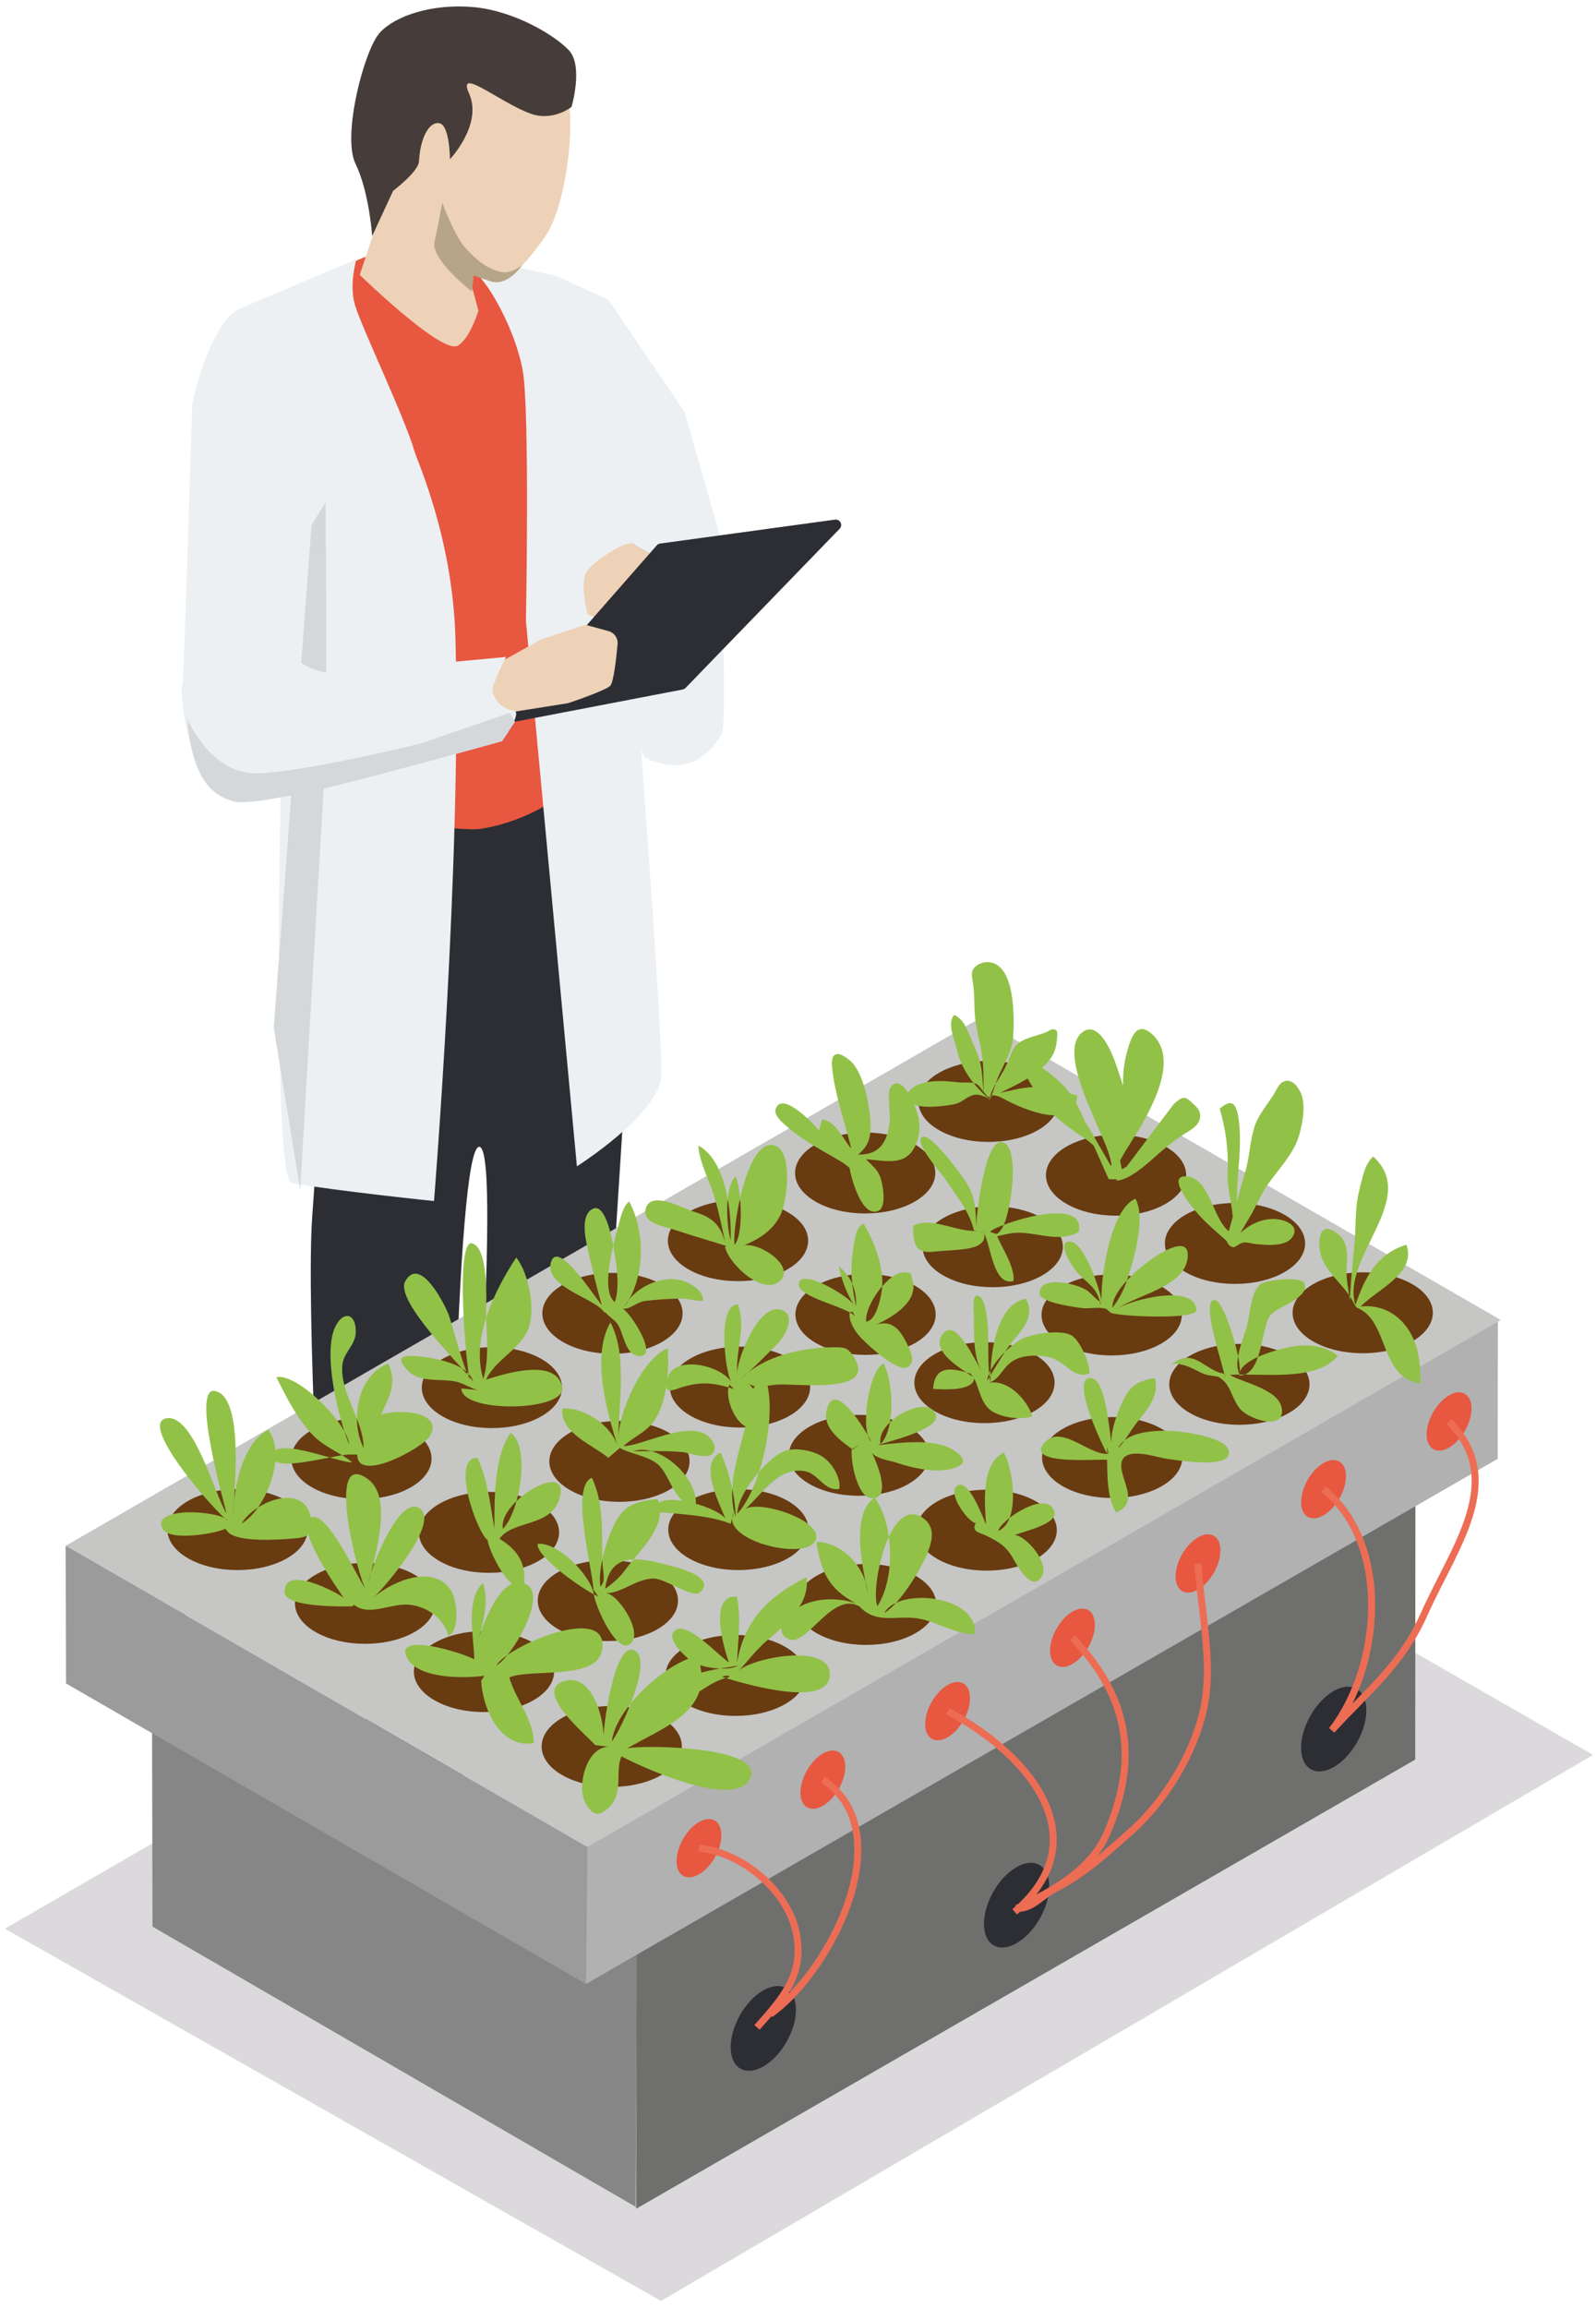 <svg xmlns="http://www.w3.org/2000/svg" width="164" height="237" viewBox="0 0 164 237">
  <g fill="none" fill-rule="evenodd">
    <polygon fill="#DBD9DB" points="163.695 180.214 97.319 142.105 .504 198.061 67.926 236.284" style="mix-blend-mode:multiply"/>
    <g transform="translate(6.504)">
      <path fill="#2C2E33" d="M58.157,80.179 L58.157,104.97 L56.719,127.481 L52.292,164.187 C52.292,164.187 57.81,171.252 58.741,174.699 C59.673,178.145 52.97,178.598 52.97,178.598 C52.97,178.598 43.975,170.63 42.447,169.443 C40.92,168.256 45.287,118.148 42.764,117.771 C40.241,117.394 39.732,169.274 39.732,169.274 C39.732,169.274 42.583,176.954 43.366,179.595 C43.988,181.691 38.97,183.662 36.853,182.454 C35.049,181.425 30.895,177.001 29.793,174.46 C28.318,171.061 28.36,171.817 27.342,170.63 C26.324,169.443 26.663,164.866 26.663,164.866 C26.663,164.866 24.903,133.904 25.588,124.797 C25.931,120.244 26.876,106.299 25.846,97.495 C24.816,88.69 25.846,81.995 25.846,81.995 L47.47,82.155 L55.855,74.907 L58.157,80.179"/>
      <path fill="#E85740" d="M28.53,27.594 C28.53,27.594 30.578,26.248 33.69,25.601 C36.803,24.953 43.466,27.198 43.466,27.198 L47.666,31.239 L53.006,78.815 L53.16,80.179 C53.16,80.179 48.854,84.238 42.806,85.127 C41.092,85.379 33.51,84.246 33.51,84.246 L28.53,27.594"/>
      <path fill="#ECF0F3" d="M30.126,26.618 C30.126,26.618 19.388,31.16 18.103,31.712 C15.404,32.873 13.382,40.264 13.26,41.608 C13.19,42.387 12.786,57.91 12.298,69.672 C11.945,78.189 22.529,71.633 22.529,71.633 C22.529,71.633 21.241,121.094 23.47,121.489 C28.063,122.303 38.094,123.338 38.094,123.338 C38.094,123.338 40.923,88.422 40.297,65.571 C40.015,55.255 36.388,47.391 36.081,46.321 C35.093,42.88 30.563,33.419 29.956,31.28 C29.349,29.142 30.126,26.618 30.126,26.618"/>
      <polyline fill="#D4D8DB" points="21.624 105.541 25.512 53.894 26.953 51.585 27.027 64.982 27.027 76.234 24.347 122.191 21.624 105.541"/>
      <path fill="#ECF0F3" d="M56.93,44.336 C56.93,44.336 61.769,106.596 61.451,110.541 C61.134,114.485 52.776,119.774 52.776,119.774 L47.539,63.763 C47.539,63.763 47.957,41.888 47.188,37.924 C46.418,33.958 44.186,30.192 43.289,29.059 C41.731,27.092 41.76,26.378 41.76,26.378 L50.665,28.325 L56.015,30.786 L63.833,42.288 L56.93,44.336"/>
      <path fill="#EED2B7" d="M51.463,6.756 C51.463,6.756 51.031,7.104 51.822,9.947 C52.614,12.789 51.676,21.275 49.474,24.345 C47.272,27.417 44.916,30.659 41.515,26.863 C41.232,26.548 41.775,28.608 41.775,28.608 L42.658,31.912 C42.658,31.912 41.769,34.828 40.524,35.506 C38.868,36.408 30.466,28.229 30.466,28.229 L35.343,13.439 L39.562,5.497 L51.463,6.756"/>
      <path fill="#463C39" d="M32.523,3.356 C34.126,1.602 37.923,0.368 42.074,0.722 C46.226,1.074 50.449,3.559 51.957,5.17 C53.464,6.782 52.223,10.979 52.223,10.979 C52.223,10.979 50.314,12.523 47.98,11.658 C44.743,10.457 40.417,6.758 41.694,9.599 C43.126,12.787 39.732,16.348 39.732,16.348 C39.732,16.348 39.714,12.897 38.669,12.661 C37.626,12.425 36.678,14.111 36.546,16.582 C36.491,17.632 33.887,19.602 33.887,19.602 L31.739,24.244 C31.739,24.244 31.438,19.705 30.028,16.823 C28.618,13.94 30.92,5.11 32.523,3.356"/>
      <path fill="#B7A587" d="M38.94,20.811 C38.94,20.811 40.186,24.196 41.292,25.423 C42.398,26.65 43.497,27.579 44.948,27.921 C46.018,28.173 47.185,27.209 47.185,27.209 C47.185,27.209 45.663,29.475 43.915,28.888 L42.167,28.302 L41.991,29.943 C41.991,29.943 37.743,26.674 38.145,24.847 C38.547,23.02 38.94,20.811 38.94,20.811"/>
      <path fill="#ECF0F3" d="M63.833,42.288 L67.453,54.946 C67.453,54.946 68.274,74.195 67.68,75.291 C64.738,80.716 59.759,77.778 59.759,77.778 L57.497,73.483 L54.102,51.104 L55.686,40.027 L63.833,42.288"/>
      <path fill="#EED2B7" d="M53.875,63.084 C53.875,63.084 52.97,59.694 53.875,58.563 C54.781,57.433 57.949,55.398 58.628,55.851 C59.307,56.302 61.796,57.659 61.796,57.659 L55.46,63.763 L53.875,63.084"/>
      <path fill="#2C2E33" d="M45.893,73.201 L60.982,56.005 C61.069,55.905 61.189,55.84 61.32,55.82 L79.291,53.362 C79.807,53.286 80.137,53.894 79.792,54.283 L63.958,70.628 C63.877,70.72 63.767,70.783 63.646,70.806 L46.418,74.116 C45.896,74.216 45.543,73.6 45.893,73.201"/>
      <path fill="#EED2B7" d="M44.484,68.227 L49.067,65.684 L53.649,64.158 L56.031,64.812 C56.622,64.975 57.013,65.535 56.957,66.144 C56.825,67.596 56.552,70.075 56.195,70.431 C55.686,70.94 51.867,72.212 51.867,72.212 L46.521,73.059 L44.23,75.263 L42.787,72.974 C42.787,72.974 44.145,68.905 44.484,68.227"/>
      <path fill="#ECF0F3" d="M12.146,70.424 C12.146,70.424 12.067,79.417 17.328,82.299 C19.272,83.364 45.078,76.111 45.078,76.111 C45.078,76.111 47.286,73.094 46.266,72.974 C44.824,72.805 43.862,71.305 44.145,70.516 C44.649,69.108 45.323,67.764 45.503,67.464 C45.503,67.464 31.925,68.736 27.851,69.075 C23.778,69.414 19.704,63.311 19.704,63.311 L12.146,70.424"/>
      <path fill="#D4D8DB" d="M12.746,73.822 C12.746,73.822 15.122,79.587 20.044,79.417 C24.966,79.247 36.677,76.365 36.677,76.365 L45.893,73.201 L46.418,74.116 L45.078,76.111 C45.078,76.111 27.851,80.943 23.778,81.621 C19.704,82.299 17.328,83.147 15.122,80.943 C12.915,78.739 12.746,73.822 12.746,73.822"/>
      <polyline fill="#6F6F6E" points="138.92 180.696 58.865 226.823 58.885 197.072 138.941 150.946 138.92 180.696"/>
      <polyline fill="#868686" points="9.103 168.965 58.954 197.812 58.806 226.616 9.165 197.847 9.103 168.965"/>
      <polyline fill="#B1B1B1" points="147.392 149.81 53.714 203.736 53.734 189.612 147.412 135.686 147.392 149.81"/>
      <polyline fill="#868C96" points="93.973 118.959 .296 172.885 .316 158.761 93.994 104.835 93.973 118.959"/>
      <polyline fill="#C6C6C5" points="53.862 189.674 147.709 135.55 94.082 104.622 .234 158.746 53.862 189.674"/>
      <path fill="#8CBF52"/>
      <path fill="#683B11" d="M89.979,116.052 C87.167,114.431 87.163,111.802 89.971,110.178 C92.782,108.552 97.345,108.547 100.162,110.168 C102.981,111.79 102.983,114.424 100.167,116.049 C97.353,117.673 92.792,117.673 89.979,116.052"/>
      <path fill="#92C148" d="M95.234,112.942 C93.487,111.445 92.267,109.822 91.763,107.568 C91.533,106.539 90.8,105.16 91.541,104.215 C92.134,104.515 92.549,105.012 92.81,105.61 C93.213,106.537 93.657,107.509 94.013,108.454 C94.449,109.614 94.45,110.98 94.558,112.212 C94.557,110.844 94.592,109.482 94.369,108.126 C94.136,106.71 93.703,105.361 93.647,103.915 C93.609,102.928 93.612,101.944 93.478,100.962 C93.409,100.45 93.231,99.942 93.522,99.499 C93.837,99.019 94.551,98.76 95.086,98.801 C97.844,99.01 97.734,104.6 97.607,106.47 C97.501,108.016 96.709,109.113 96.113,110.48 C95.763,111.285 95.594,112.182 95.161,112.947 C95.329,111.778 96.283,110.654 96.805,109.598 C97.121,108.96 97.336,108.158 97.734,107.566 C98.385,106.599 99.941,106.434 100.956,106.015 C101.136,105.941 101.485,105.695 101.676,105.696 C102.269,105.699 102.138,106.164 102.104,106.731 C102.04,107.789 101.696,108.517 100.971,109.277 C99.639,110.672 97.944,111.385 96.252,112.238 C97.954,111.85 99.622,111.375 101.341,111.805 C102.292,112.043 103.248,112.24 104.195,112.499 C103.958,116.191 98.633,113.93 96.755,112.905 C96.202,112.604 95.511,112.231 94.973,112.734 C94.287,112.467 93.846,112.239 93.146,112.589 C92.358,112.982 92.192,113.318 91.239,113.458 C89.824,113.668 87.762,113.924 86.507,113.021 C86.924,110.633 90.334,110.956 92.037,111.152 C92.647,111.221 93.639,110.994 94.103,111.529"/>
      <path fill="#683B11" d="M103.085,123.625 C100.273,122.004 100.269,119.375 103.078,117.751 C105.888,116.125 110.451,116.121 113.269,117.742 C116.088,119.364 116.09,121.998 113.274,123.622 C110.46,125.246 105.898,125.247 103.085,123.625"/>
      <path fill="#92C148" d="M116.076,113.323 C115.268,112.543 115.077,112.534 114.115,113.366 L109.256,119.809 L108.779,120.078 C108.711,119.741 108.648,119.443 108.591,119.182 C109.308,117.809 110.247,116.556 111.001,115.175 C112.227,112.934 114.478,108.499 111.853,106.177 C110.215,104.728 109.652,106.735 109.273,108.147 C108.971,109.27 108.885,110.341 108.893,111.489 C108.727,110.931 108.526,110.379 108.343,109.805 C107.99,108.695 106.597,104.765 104.819,105.927 C102.503,107.441 105.186,112.989 105.806,114.568 C106.415,116.121 107.429,117.903 107.709,119.585 L107.648,119.738 L105.045,115.217 L105.176,115.637 C105.16,115.601 105.14,115.564 105.125,115.529 C104.483,113.957 103.84,112.517 102.597,111.297 C102.257,110.964 99.361,108.324 98.729,109.138 C98.267,109.732 99.702,111.747 99.876,112.037 C101.22,114.27 102.678,115.397 104.768,116.771 C105.195,117.051 105.565,117.345 105.895,117.663 L107.422,121.095 L108.27,121.102 L108.284,121.097 L108.185,121.228 C109.363,121.298 111.314,119.583 112.102,118.869 C112.988,118.065 113.854,117.352 114.846,116.669 C115.566,116.173 116.847,115.665 116.827,114.562 C116.816,113.98 116.462,113.696 116.076,113.323"/>
      <path fill="#683B11" d="M115.305 130.633C112.494 129.012 112.49 126.383 115.298 124.758 118.108 123.133 122.671 123.128 125.489 124.749 128.308 126.372 128.31 129.005 125.494 130.63 122.68 132.253 118.118 132.254 115.305 130.633M128.431 137.753C125.619 136.133 125.615 133.504 128.423 131.879 131.233 130.253 135.797 130.249 138.614 131.87 141.434 133.492 141.435 136.126 138.619 137.751 135.805 139.374 131.244 139.375 128.431 137.753M77.306 123.399C74.494 121.778 74.49 119.149 77.298 117.524 80.109 115.899 84.672 115.894 87.489 117.516 90.309 119.138 90.311 121.771 87.494 123.396 84.68 125.019 80.119 125.02 77.306 123.399M90.412 130.972C87.6 129.352 87.597 126.722 90.405 125.097 93.215 123.472 97.778 123.467 100.596 125.089 103.415 126.711 103.417 129.344 100.601 130.969 97.787 132.592 93.226 132.593 90.412 130.972M102.633 137.98C99.821 136.359 99.817 133.73 102.625 132.105 105.435 130.479 109.999 130.475 112.816 132.096 115.636 133.718 115.637 136.352 112.821 137.976 110.007 139.6 105.446 139.601 102.633 137.98M115.758 145.101C112.946 143.48 112.942 140.85 115.75 139.226 118.561 137.6 123.124 137.595 125.942 139.217 128.761 140.839 128.763 143.472 125.947 145.097 123.133 146.721 118.571 146.721 115.758 145.101M64.237 130.35C61.425 128.729 61.421 126.1 64.229 124.476 67.04 122.85 71.603 122.845 74.421 124.467 77.24 126.089 77.242 128.722 74.426 130.347 71.611 131.971 67.05 131.971 64.237 130.35M77.344 137.923C74.532 136.303 74.528 133.673 77.336 132.049 80.146 130.423 84.71 130.418 87.527 132.04 90.347 133.662 90.348 136.295 87.532 137.92 84.718 139.544 80.157 139.544 77.344 137.923M89.564 144.931C86.752 143.31 86.748 140.681 89.556 139.056 92.366 137.43 96.93 137.426 99.747 139.047 102.567 140.669 102.568 143.303 99.752 144.928 96.938 146.551 92.377 146.552 89.564 144.931M102.689 152.617C99.877 150.996 99.874 148.367 102.682 146.742 105.492 145.117 110.055 145.112 112.873 146.734 115.692 148.355 115.694 150.989 112.878 152.614 110.063 154.237 105.502 154.238 102.689 152.617M51.338 137.81C48.526 136.189 48.522 133.56 51.33 131.935 54.141 130.31 58.704 130.305 61.522 131.927 64.341 133.549 64.343 136.182 61.526 137.807 58.712 139.43 54.151 139.431 51.338 137.81M64.444 145.383C61.632 143.762 61.629 141.133 64.437 139.508 67.247 137.883 71.811 137.878 74.628 139.5 77.447 141.122 77.449 143.755 74.633 145.38 71.819 147.003 67.258 147.004 64.444 145.383M76.665 152.391C73.853 150.77 73.849 148.141 76.657 146.517 79.467 144.89 84.031 144.886 86.848 146.507 89.668 148.129 89.669 150.762 86.853 152.387 84.039 154.011 79.478 154.012 76.665 152.391M89.79 160.076C86.978 158.456 86.974 155.826 89.782 154.202 92.593 152.577 97.156 152.572 99.974 154.193 102.793 155.815 102.795 158.449 99.979 160.074 97.165 161.697 92.603 161.698 89.79 160.076M38.948 145.439C36.136 143.818 36.132 141.189 38.94 139.565 41.751 137.939 46.314 137.934 49.132 139.556 51.951 141.178 51.953 143.811 49.137 145.436 46.322 147.06 41.761 147.06 38.948 145.439M52.055 153.012C49.243 151.392 49.239 148.763 52.047 147.138 54.857 145.512 59.421 145.507 62.238 147.129 65.058 148.751 65.059 151.384 62.243 153.009 59.429 154.633 54.868 154.633 52.055 153.012M64.275 160.02C61.463 158.399 61.459 155.77 64.267 154.146 67.077 152.52 71.641 152.515 74.458 154.136 77.278 155.759 77.279 158.392 74.463 160.017 71.649 161.64 67.088 161.641 64.275 160.02M77.4 167.706C74.588 166.085 74.585 163.456 77.392 161.831 80.203 160.206 84.766 160.201 87.584 161.822 90.403 163.444 90.405 166.078 87.589 167.703 84.775 169.327 80.213 169.327 77.4 167.706M25.54 152.729C22.728 151.108 22.724 148.479 25.532 146.855 28.343 145.229 32.906 145.225 35.724 146.846 38.542 148.468 38.544 151.102 35.728 152.726 32.914 154.35 28.353 154.351 25.54 152.729M38.646 160.302C35.834 158.682 35.831 156.053 38.639 154.428 41.449 152.802 46.012 152.798 48.83 154.419 51.649 156.041 51.651 158.675 48.835 160.299 46.021 161.923 41.46 161.924 38.646 160.302M50.867 167.31C48.055 165.69 48.051 163.06 50.859 161.436 53.669 159.81 58.233 159.805 61.05 161.427 63.869 163.049 63.871 165.682 61.055 167.307 58.241 168.93 53.68 168.931 50.867 167.31M63.992 174.996C61.18 173.375 61.176 170.746 63.984 169.122 66.795 167.496 71.358 167.491 74.176 169.112 76.995 170.734 76.997 173.368 74.181 174.993 71.366 176.617 66.805 176.617 63.992 174.996M12.81 160.019C9.998 158.399 9.995 155.769 12.803 154.145 15.613 152.52 20.176 152.515 22.994 154.136 25.813 155.759 25.815 158.392 22.999 160.017 20.184 161.64 15.624 161.641 12.81 160.019M25.917 167.592C23.105 165.972 23.102 163.342 25.91 161.718 28.719 160.093 33.283 160.088 36.1 161.709 38.92 163.332 38.921 165.965 36.105 167.59 33.291 169.213 28.73 169.214 25.917 167.592M38.137 174.601C35.325 172.98 35.322 170.351 38.13 168.726 40.94 167.1 45.503 167.095 48.321 168.717 51.14 170.339 51.141 172.972 48.325 174.597 45.511 176.221 40.951 176.221 38.137 174.601M51.262 182.286C48.45 180.665 48.447 178.036 51.255 176.412 54.065 174.786 58.628 174.782 61.446 176.402 64.265 178.025 64.267 180.659 61.451 182.284 58.637 183.907 54.076 183.907 51.262 182.286"/>
      <path fill="#92C148" d="M123.737 121.681C124.871 120.061 126.473 118.455 127.016 116.506 127.366 115.248 127.734 113.313 127.092 112.088 126.633 111.214 125.938 110.657 125.177 111.198 124.849 111.431 124.577 112.096 124.351 112.441 123.736 113.38 122.81 114.514 122.442 115.598 121.917 117.141 121.917 118.882 121.417 120.474 121.116 121.436 120.847 122.432 120.582 123.431 120.624 122.308 120.644 121.163 120.735 120.24 120.896 118.599 121.014 116.529 120.774 114.906 120.513 113.138 120.01 112.863 118.829 113.851 119.45 115.937 119.752 118.179 119.636 120.352 119.561 121.748 120.033 123.346 120.171 124.965 120.038 125.461 119.9 125.949 119.759 126.435 118.118 125.163 117.779 120.902 115.39 120.796 113.373 120.706 115.792 123.69 116.258 124.262 117.223 125.445 118.366 126.393 119.484 127.376 119.477 127.397 119.484 127.403 119.492 127.383 119.615 127.491 119.706 128.035 120.269 128.084 120.601 127.972 120.831 127.704 121.215 127.611 121.558 127.527 122.203 127.726 122.581 127.761 123.621 127.858 125.527 128.048 126.249 127.1 127.15 125.915 125.627 125.266 124.606 125.192 123.286 125.095 121.943 125.69 120.946 126.625 121.257 126.118 121.541 125.589 121.818 125.151 122.522 124.037 122.981 122.763 123.737 121.681M132.668 133.937C131.794 132.022 129.658 130.725 129.184 128.713 128.855 127.32 129.097 125.181 131.028 126.762 132.362 127.853 131.757 129.649 131.868 131.059 131.932 131.881 132.1 132.725 132.208 133.568 132.278 131.286 132.61 129.019 132.743 126.741 132.835 125.17 132.775 123.729 133.181 122.195 133.473 121.09 133.696 119.553 134.603 118.767 139.378 123.068 131.258 129.156 132.77 134.019 133.764 131.136 134.962 128.777 138.011 127.82 139.087 130.729 135.044 132.39 133.315 134.164 136.252 133.879 138.314 135.817 139.062 138.392 139.423 139.639 139.454 140.817 139.461 142.085 135.136 141.417 136.309 135.62 132.894 134.276M80.223 119.47C78.302 118.299 76.116 117.227 74.421 115.741 74.008 115.379 72.974 114.569 73.203 113.874 73.823 111.988 77.057 115.352 77.655 116.078 77.745 115.752 77.847 115.314 77.978 114.962 79.386 115.109 80.118 116.989 80.969 117.948 80.317 115.24 79.23 112.283 78.993 109.524 78.87 108.097 79.538 107.807 80.854 108.927 82.274 110.134 82.922 113.772 82.951 115.526 82.974 116.898 82.691 117.735 81.678 118.557 84.049 118.656 84.784 116.976 84.928 114.968 84.977 114.275 84.627 112.178 85.024 111.639 85.873 110.482 86.858 112.206 87.21 112.932 87.911 114.38 88.249 115.821 87.692 117.324 86.764 119.827 84.683 119.228 82.495 119.041 83.046 119.66 83.607 120.001 83.934 120.83 84.175 121.442 84.668 123.896 83.782 124.326 82.071 125.159 80.951 120.947 80.789 119.922M93.575 126.364C93.123 124.387 91.645 122.622 90.531 120.957 90.22 120.491 87.642 117.619 88.134 116.868 88.841 115.786 92.471 120.933 92.757 121.376 93.792 122.983 93.8 124.542 93.801 126.368 93.738 125.156 94.677 116.755 96.522 117.305 98.195 117.803 97.421 122.899 97.197 123.853 96.976 124.796 96.752 126.105 95.951 126.718 95.772 126.699 95.374 126.575 95.235 126.493 95.881 125.742 105.217 122.619 104.334 126.534 102.291 127.609 100.237 126.589 98.118 126.589 97.316 126.589 96.708 126.804 95.961 126.944 96.472 128.208 97.797 130.091 97.639 131.551 95.52 132.125 95.295 127.714 94.616 126.695 94.728 127.288 94.524 127.522 94.105 127.828 93.298 128.415 90.625 128.389 89.56 128.528 87.547 128.792 87.312 127.792 87.332 125.867 88.936 125.028 91.224 126.162 92.908 126.357 93.513 126.427 94.159 126.406 94.706 126.591M106.587 134.051C106.337 132.198 105.116 131.77 104.065 130.526 103.73 130.131 102.362 128.06 103.026 127.611 104.655 126.513 106.747 132.936 106.701 133.811 106.504 131.631 107.555 124.138 110.181 123.1 111.242 125.115 110.021 129.316 109.305 131.473 108.969 132.49 108.465 133.461 107.808 134.287 107.728 132.328 111.473 129.267 113.363 128.376 114.464 127.858 115.695 127.563 115.539 129.13 115.234 132.2 110.301 132.931 108.157 134.491 109.216 133.598 116.368 131.654 116.425 134.563 116.444 135.506 109.055 135.227 107.724 134.849 107.491 134.784 107.336 134.46 107.1 134.394 106.369 134.189 105.39 134.427 104.635 134.324 104.011 134.239 100.333 133.774 100.322 132.829 100.297 130.873 104.27 131.833 105.228 132.544 105.71 132.902 106.102 133.44 106.587 133.711M119.373 141.51C119.401 140.804 116.68 133.29 118.355 133.496 119.352 133.62 121.255 140.254 120.844 141.074 120.205 139.764 121.248 137.538 121.619 136.212 121.938 135.079 121.998 132.64 123.042 131.856 123.647 131.402 127.181 131.075 127.497 131.744 128.223 133.282 124.628 134.212 124.009 135.098 123.038 136.489 123.26 141.171 120.859 141.272 120.726 139.561 125.057 138.499 126.245 138.288 127.829 138.007 129.709 138.165 130.954 139.23 128.829 141.988 122.82 140.955 119.854 141.192 121.274 142.043 125.448 142.741 125.226 145.08 125.056 146.877 121.64 145.624 120.887 144.647 119.985 143.476 119.985 142.121 118.71 141.398 118.669 141.375 117.36 141.16 117.627 141.228 116.728 140.999 115.961 140.358 115.048 140.167 114.552 140.063 114.164 139.904 113.739 140.235 116.128 138.167 117.237 140.774 119.26 141.058M68.116 127.947C66.305 127.357 64.483 126.862 62.674 126.246 61.744 125.93 59.442 125.654 59.852 124.111 60.357 122.209 63.65 124.071 64.831 124.44 66.685 125.019 67.495 125.719 68.02 127.614 67.665 125.974 67.363 124.412 66.868 122.799 66.392 121.247 65.3 119.196 65.26 117.633 68.123 119.184 68.684 124.477 68.574 127.358 68.157 125.982 67.874 121.878 69.103 120.815 69.655 122.148 69.949 126.628 68.991 127.839 68.665 126.671 70.184 116.521 73.185 117.667 75.019 118.368 74.351 123.433 73.706 124.748 72.902 126.389 71.491 127.246 69.912 127.902 71.567 127.524 75.331 130.089 73.606 131.571 71.847 133.081 68.349 129.754 68.003 128.06M81.355 135.18C80.568 134.174 75.384 133.228 75.574 131.84 75.81 130.114 80.852 133.19 81.371 134.135 80.51 132.973 79.975 131.382 79.672 130.015 81.009 131.163 81.493 132.363 81.473 134.143 81.011 132.229 80.828 130.131 81.18 128.191 81.311 127.466 81.427 125.924 82.25 125.664 83.412 127.683 84.488 130.422 84.072 132.748 83.928 133.56 83.488 135.618 82.503 135.722 82.293 134.137 84.814 130.504 86.504 130.658 87.227 130.723 87.057 130.791 87.249 131.404 87.96 133.671 85.172 135.264 83.566 136.018 84.995 135.579 85.823 136.352 86.485 137.591 86.93 138.423 87.744 139.894 86.708 140.416 85.687 140.932 82.385 137.919 81.705 137.09 81.187 136.459 80.702 135.589 80.806 134.746 80.923 134.716 81.009 134.735 81.128 134.729M93.462 141.397C92.615 140.739 89.115 138.893 90.285 137.12 91.756 134.891 93.863 140.297 94.557 141.056 93.462 139.734 93.569 136.78 93.575 135.084 93.577 134.755 93.286 132.679 94.08 133.091 95.048 133.593 95.041 137.128 95.047 137.967 95.056 139.347 95.022 140.694 95.276 142.053 95.204 139.607 95.681 133.994 98.897 133.358 99.735 134.767 98.962 136.08 98.019 137.176 96.745 138.656 95.947 140.167 94.93 141.805 95.054 140.324 97.199 138.164 98.537 137.479 99.563 136.953 102.612 136.475 103.65 137.167 104.512 137.74 105.512 140.019 105.437 141.038 104.695 141.331 104.115 141.116 103.499 140.671 102.342 139.836 101.934 139.341 100.318 139.236 99.183 139.163 98.068 139.293 97.197 140.044 96.411 140.72 96.031 141.86 94.847 142.08 96.861 141.409 99.064 143.695 99.569 145.443 98.442 145.835 96.653 145.599 95.592 145.019 94.297 144.313 94.197 142.755 93.598 141.544 93.52 142.905 90.313 142.682 89.382 142.631 89.538 139.955 91.63 140.596 93.235 141.058"/>
      <path fill="#92C148" d="M107.266 149.309C106.794 148.466 103.487 141.598 105.507 141.513 107.192 141.442 107.453 147.094 107.725 148.163 107.546 146.841 108.7 143.89 109.464 142.865 110.14 141.96 111.056 141.721 112.141 141.504 112.72 143.24 111.375 144.753 110.36 146.034 109.676 146.897 109.082 147.994 108.377 148.767 109.318 146.613 113.552 146.819 115.397 147.102 116.273 147.237 119.346 147.737 119.718 148.881 120.392 150.952 114.621 149.975 113.373 149.804 112.359 149.666 109.122 148.482 108.744 150.181 108.402 151.715 110.779 154.267 108.183 155.315 107.25 153.753 107.29 151.699 107.257 149.914 106.409 149.793 99.02 150.508 100.704 148.291 102.417 146.038 105.411 149.519 107.366 149.294 107.358 149.11 107.346 148.806 107.266 148.631M55.556 134.729C54.605 133.281 49.384 132.171 50.117 129.612 50.814 127.182 54.69 133.349 55.344 134.029 54.813 132.276 54.392 130.433 53.979 128.65 53.741 127.624 53.087 125.125 54.199 124.262 55.45 123.291 56.14 126.161 56.373 127.249 56.722 128.876 57.298 132.096 56.665 133.715 55.161 132.516 56.56 127.568 57.035 125.892 57.259 125.101 57.476 123.902 58.14 123.385 59.82 126.4 59.813 131.318 57.661 134.164 58.772 132.045 62.017 130.617 64.244 131.767 64.91 132.111 65.823 132.731 65.724 133.555 65.075 133.673 64.311 133.355 63.619 133.355 62.406 133.356 61.011 133.449 59.811 133.595 58.937 133.703 58.337 134.43 57.501 134.402 58.343 134.88 61.289 139.443 59.106 139.251 57.707 139.127 57.583 136.838 56.934 135.947 56.634 135.536 55.946 135.095 55.783 134.841M68.908 142.64C66.875 142.003 65.552 141.811 63.428 142.504 62.562 142.787 61.575 143.283 62.111 141.466 62.798 139.137 67.574 140.168 68.641 141.94 68.016 140.911 67.138 133.949 69.329 133.949 70.177 136.418 69.082 138.624 69.246 141.056 69.132 139.898 71.51 133.319 74.007 134.605 75.266 135.254 74.079 137.281 73.497 137.873 72.273 139.12 70.939 140.472 69.653 141.609 71.92 139.251 75.796 138.417 78.965 138.358 80.239 138.334 80.628 138.346 81.245 139.365 81.606 139.961 81.928 140.701 81.45 141.295 80.3 142.724 75.229 142.116 73.424 142.182 72.568 142.214 70.996 142.713 70.318 141.986 71.232 142.823 73.046 145.451 71.714 146.371 69.574 147.848 67.766 143.617 68.455 142.188"/>
      <path fill="#92C148" d="M81.128 148.857C79.928 148 78.076 146.687 78.406 144.974 79.12 141.272 82.423 146.877 83.038 148.055 81.841 147.033 82.738 140.712 84.297 140.012 85.266 141.855 85.571 146.633 83.981 148.297 83.469 145.841 89.04 143.023 89.662 145.342 90.055 146.809 84.748 148.043 83.628 148.413 85.866 148.179 89.798 147.56 91.795 149.136 92.802 149.93 92.578 150.382 91.667 150.722 89.878 151.388 87.272 150.76 85.57 150.195 84.81 149.943 83.621 149.833 83.09 149.194 83.551 150.042 85.241 154.1 82.985 153.833 81.581 153.666 80.874 150.073 81.024 148.766 81.353 148.754 81.451 148.478 81.694 148.405M93.801 156.43C93.014 156.384 90.728 153.285 91.872 152.554 93.039 151.808 94.55 155.951 94.822 156.574 94.696 154.56 94.231 150.301 96.65 149.169 97.596 150.775 98.398 156.234 96.076 157.215 96.318 156.058 101.231 152.818 101.842 155.276 102.151 156.519 98.72 157.248 97.751 157.639 98.915 157.663 101.495 160.615 100.488 161.993 99.418 163.455 98.034 160.787 97.533 159.932 96.816 158.709 96.077 158.321 94.812 157.69 94.212 157.39 93.218 157.324 93.801 156.317M42.601 142.753C41.891 142.584 41.244 142.108 40.461 141.91 38.826 141.498 36.708 142.096 35.403 140.74 34.109 139.395 34.751 139.118 36.503 139.283 38.039 139.428 41.628 140.033 42.109 141.872 41.188 140.528 33.98 133.612 35.143 131.563 36.705 128.809 39.371 134.29 39.639 135.124 40.354 137.35 40.855 139.585 41.78 141.732 41.422 140.658 40.21 127.159 42.027 127.686 43.711 128.174 43.454 133.599 43.451 134.653 43.444 136.87 43.815 139.539 43.16 141.598 41.866 137.51 44.3 132.54 46.541 129.142 47.867 130.764 48.594 134.703 47.712 136.645 46.806 138.642 44.346 139.692 43.45 141.674 45.118 141.16 50.598 139.327 51.264 142.424 51.811 144.963 40.91 145.173 40.904 142.584M56.009 149.705C54.4 148.371 51.004 147.136 51.284 144.645 53.552 144.483 56.343 146.404 56.967 148.53 55.894 145.059 54.203 139.245 56.225 135.806 57.976 139.078 57.076 144.162 57.02 147.827 57.036 145.022 59.433 139.577 62.106 138.45 62.273 140.596 62.051 143.565 60.977 145.501 60.146 147.001 58.757 147.421 57.553 148.501 59.522 148.516 64.511 145.637 66.42 147.629 66.788 148.013 67.214 148.765 66.698 149.288 66.093 149.902 64.297 149.169 63.552 149.11 61.917 148.978 60.23 149.012 58.573 149.035 61.187 148.074 65.356 151.815 64.977 154.608 62.796 154.627 62.411 151.519 61.102 150.377 60.108 149.509 57.896 149.197 57.197 148.687"/>
      <path fill="#92C148" d="M68.569 156.486C66.617 155.643 63.252 155.451 60.954 155.278 60.233 152.802 66.908 154.523 68.037 155.934 67.407 154.385 65.239 150.215 67.546 149.177 68.448 151.182 69.024 153.567 69.091 155.773 68.081 152.913 69.382 149.325 70.088 146.497 70.43 145.124 70.447 141.845 72.094 141.383 73.453 144.795 71.823 152.64 69.269 155.451 69.185 153.526 72.371 149.626 74.151 148.992 75.205 148.617 76.989 148.953 77.936 149.54 78.943 150.164 79.919 151.677 79.745 152.9 78.195 153.17 77.621 151.351 76.209 151.083 73.49 150.565 71.732 153.514 70.109 154.939 71.823 153.992 78.828 156.438 77.117 158.452 75.656 160.172 67.407 158.091 68.908 155.299M81.807 164.963C79.021 163.387 76.43 169.035 74.637 168.357 73.063 167.762 74.033 166.328 74.666 165.723 76.388 164.08 79.291 163.932 81.419 164.64 78.701 163.18 77.865 161.517 77.39 158.336 80.109 158.373 82.449 161.006 82.668 163.603 82.198 161.222 80.812 155.538 83.373 153.789 85.345 156.511 85.52 162.017 83.658 164.939 82.908 163.196 84.864 153.496 88.325 155.876 89.583 156.74 89.338 158.087 88.852 159.351 88.177 161.109 85.99 164.692 84.36 165.635 85.863 162.929 94.093 163.858 93.661 167.819 91.41 167.826 89.571 166.324 87.34 166.146 85.395 165.991 83.509 166.648 81.977 165.133M29.532 149.365C28.06 149.31 21.808 151.249 21.548 149.705 21.123 147.191 28.356 150.255 29.692 150.179 28.543 149.205 26.87 148.615 25.737 147.468 24.055 145.766 22.94 143.516 21.893 141.421 24.051 140.986 29.144 146.089 29.381 148.338 28.326 145.878 26.561 138.873 28.001 136.136 28.843 134.535 30.149 134.92 30.047 136.904 29.983 138.144 28.808 138.902 28.679 140.147 28.381 143.023 30.857 145.832 30.859 148.701 29.457 145.945 30.164 141.245 33.392 140.024 34.344 142.049 33.472 143.495 32.649 145.279 34.28 144.669 39.139 144.9 37.682 147.463 37.001 148.662 30.162 152.397 30.211 149.365M43.619 158.182C42.477 157.371 39.765 149.608 42.563 149.719 43.611 151.942 43.889 154.6 44.297 156.976 44.315 154.132 44.21 149.496 45.987 147.132 48.037 148.673 46.898 155.264 45.179 156.999 44.589 154.202 52.258 149.715 50.981 153.915 50.092 156.842 46.236 156.07 44.821 158.012 46.776 159.245 47.625 160.559 47.327 163.038 45.599 163.571 43.38 158.42 43.619 158.012"/>
      <path fill="#92C148" d="M54.991 163.946C54.08 163.677 48.567 159.969 48.737 158.546 50.76 158.302 54.099 161.678 54.48 163.585 54.627 161.93 51.943 152.727 54.309 151.755 55.653 154.505 55.275 157.701 55.415 160.671 55.452 161.476 55.767 162.359 55.196 162.929 54.848 161.141 56.051 157.164 57.135 155.651 58.051 154.373 59.537 154.064 61.077 153.943 62.152 156.73 59.309 159.069 57.738 161.222 57.158 162.018 56.479 162.592 55.681 163.159 56.16 159.316 59.219 159.979 61.827 160.645 62.451 160.804 67.291 161.834 65.43 163.523 64.696 164.189 61.861 162.081 60.633 162.103 58.814 162.135 57.384 163.632 55.717 163.608 57.013 163.566 59.908 168.063 58.07 168.928 56.653 169.594 54.311 164.268 54.482 163.268M68.399 172.253C65.965 172.704 65.023 174.726 62.315 174.601 61.755 171.89 67.693 171.348 69.368 171.046 68.305 171.613 65.905 171.322 64.787 170.736 64.159 170.408 62.223 168.597 62.613 167.759 63.537 165.772 67.464 170.186 68.402 170.713 67.899 169.348 66.238 163.767 69.212 163.957 69.686 166.206 69.309 168.48 69.233 170.732 69.978 166.39 72.439 163.943 76.353 161.97 76.809 164.645 74.208 166.881 72.388 168.405 71.23 169.375 70.454 170.439 69.441 171.54 70.899 170.209 79.08 168.614 78.756 172.131 78.445 175.486 69.627 172.808 67.73 172.213 67.906 172.041 68.104 172.09 68.399 172.084M16.633 156.995C15.856 157.441 10.942 158.34 10.209 157.003 8.917 154.647 16.145 155.123 16.89 156.14 15.898 155.588 7.532 146.156 10.608 145.643 13.429 145.174 15.6 153.659 16.777 155.419 16.458 154.108 13.122 142.29 15.609 142.846 18.689 143.537 17.494 153.347 17.479 155.809 17.429 153.112 18.323 148.24 21.05 146.83 23.061 149.317 20.771 155.08 18.333 156.441 19.622 154.207 24.687 152.183 25.432 155.807 25.828 157.731 25.071 157.885 23.413 158.011 22.015 158.119 17.511 158.434 16.803 157.164"/>
      <path fill="#92C148" d="M29.702,164.963 C28.724,164.972 22.799,165.089 22.736,163.527 C22.616,160.626 27.99,163.458 28.813,164.08 C28.32,163.372 23.443,156.478 25.536,155.809 C27.187,155.281 30.167,161.903 31.083,163.221 C30.322,162.076 26.808,148.598 31.319,151.906 C33.942,153.83 31.995,159.87 31.381,162.432 C31.377,161.719 34.37,153.507 36.586,154.869 C38.801,156.231 33.155,162.864 31.914,164.02 C33.808,162.38 38,160.576 39.814,163.277 C40.499,164.297 40.762,167.467 39.583,167.972 C39.049,166.153 37.382,164.989 35.572,164.792 C33.748,164.594 31.407,166.051 29.872,164.794"/>
      <path fill="#92C148" d="M43.28,172.084 C41.261,172.37 36.421,172.449 35.303,170.219 C33.963,167.548 41.002,169.704 42.231,170.408 C42.205,168.08 41.26,164.407 43.118,162.546 C43.883,164.611 42.95,167.451 42.241,169.516 C42.631,168.384 44.691,161.092 47.645,162.746 C49.725,163.909 46.139,170.141 44.492,171.035 C45.695,168.976 56.389,164.467 55.338,169.556 C54.709,172.597 47.968,171.311 45.832,172.265 C46.469,174.5 48.36,176.615 48.347,179.006 C44.851,179.579 43.072,175.382 42.94,172.593"/>
      <path fill="#92C148" d="M54.651,179.205 C53.829,178.214 48.137,173.628 51.505,172.628 C54.366,171.777 55.654,176.629 55.501,178.683 C55.441,177.5 56.588,168.608 58.641,169.468 C60.747,170.35 57.324,177.58 56.367,178.846 C56.719,175.534 61.76,170.837 65.159,170.036 C67.149,175.639 61.723,177.329 57.926,179.555 C59.256,179.158 73.001,179.269 70.384,182.93 C68.523,185.534 59.74,181.623 57.355,180.364 C56.682,181.913 57.573,184.022 56.187,185.484 C55.003,186.733 54.313,186.371 53.632,185.095 C52.776,183.491 53.682,179.477 56.009,179.374"/>
      <polyline fill="#9C9B9B" points=".234 158.746 53.862 189.674 53.714 203.736 .296 172.885 .234 158.746"/>
      <path fill="#E85740" d="M65.297 187.126C66.567 186.378 67.61 186.964 67.624 188.436 67.639 189.91 66.62 191.713 65.349 192.463 64.076 193.214 63.033 192.626 63.02 191.151 63.007 189.676 64.026 187.875 65.297 187.126M78.027 180.09C79.297 179.342 80.338 179.928 80.353 181.401 80.368 182.874 79.35 184.677 78.077 185.427 76.805 186.178 75.762 185.59 75.75 184.115 75.736 182.64 76.756 180.839 78.027 180.09"/>
      <path fill="#2C2E33" d="M71.887 204.421C73.737 203.336 75.258 204.191 75.286 206.331 75.313 208.472 73.834 211.091 71.981 212.18 70.128 213.268 68.604 212.412 68.58 210.267 68.555 208.124 70.035 205.507 71.887 204.421M97.911 191.763C99.761 190.677 101.282 191.532 101.31 193.671 101.337 195.813 99.859 198.432 98.006 199.52 96.152 200.61 94.629 199.753 94.604 197.608 94.579 195.465 96.06 192.849 97.911 191.763M130.498 173.678C132.348 172.593 133.87 173.447 133.897 175.587 133.924 177.729 132.446 180.347 130.593 181.436 128.74 182.525 127.216 181.668 127.191 179.524 127.166 177.381 128.647 174.764 130.498 173.678"/>
      <path fill="#E85740" d="M90.841 173.054C92.111 172.306 93.153 172.892 93.167 174.365 93.182 175.838 92.164 177.641 90.892 178.392 89.619 179.142 88.577 178.554 88.563 177.079 88.55 175.604 89.57 173.803 90.841 173.054M103.677 165.515C104.948 164.767 105.989 165.353 106.004 166.825 106.019 168.299 105 170.102 103.728 170.852 102.456 171.603 101.413 171.015 101.4 169.539 101.386 168.065 102.406 166.264 103.677 165.515M116.576 157.886C117.847 157.138 118.888 157.724 118.903 159.196 118.918 160.67 117.9 162.473 116.627 163.223 115.354 163.974 114.312 163.386 114.299 161.91 114.285 160.436 115.306 158.635 116.576 157.886M129.476 150.257C130.746 149.509 131.787 150.094 131.802 151.567 131.817 153.04 130.799 154.844 129.526 155.594 128.254 156.344 127.211 155.756 127.198 154.281 127.184 152.806 128.205 151.005 129.476 150.257M142.375 143.305C143.645 142.557 144.686 143.144 144.701 144.616 144.716 146.089 143.697 147.893 142.426 148.643 141.153 149.393 140.111 148.805 140.097 147.33 140.084 145.855 141.104 144.054 142.375 143.305"/>
      <path stroke="#EC6D54" stroke-width=".72" d="M103.702,168.185 C109.617,174.405 110.489,180.703 107.257,188.225 C105.425,192.487 100.817,194.52 97.988,195.989 C99.713,195.957 100.377,194.722 101.912,193.953 C104.785,192.514 107.226,190.274 109.627,188.152 C113.565,184.669 116.983,178.859 117.473,173.585 C117.866,169.349 116.832,164.63 116.601,160.555 M90.866,175.724 C99.648,180.364 106.301,189.035 97.761,196.328 M142.399,145.975 C148.364,152.036 142.945,158.81 139.855,165.723 C137.477,171.046 134.024,173.653 130.349,177.679 C135.4,171.173 136.497,158.643 129.5,152.926 M78.052,182.76 C86.171,188.127 78.845,202.474 72.642,206.84 M65.322,189.796 C69.775,190.215 74.337,194.13 75.274,198.289 C76.257,202.651 74.005,205.134 71.284,208.196"/>
    </g>
  </g>
</svg>
